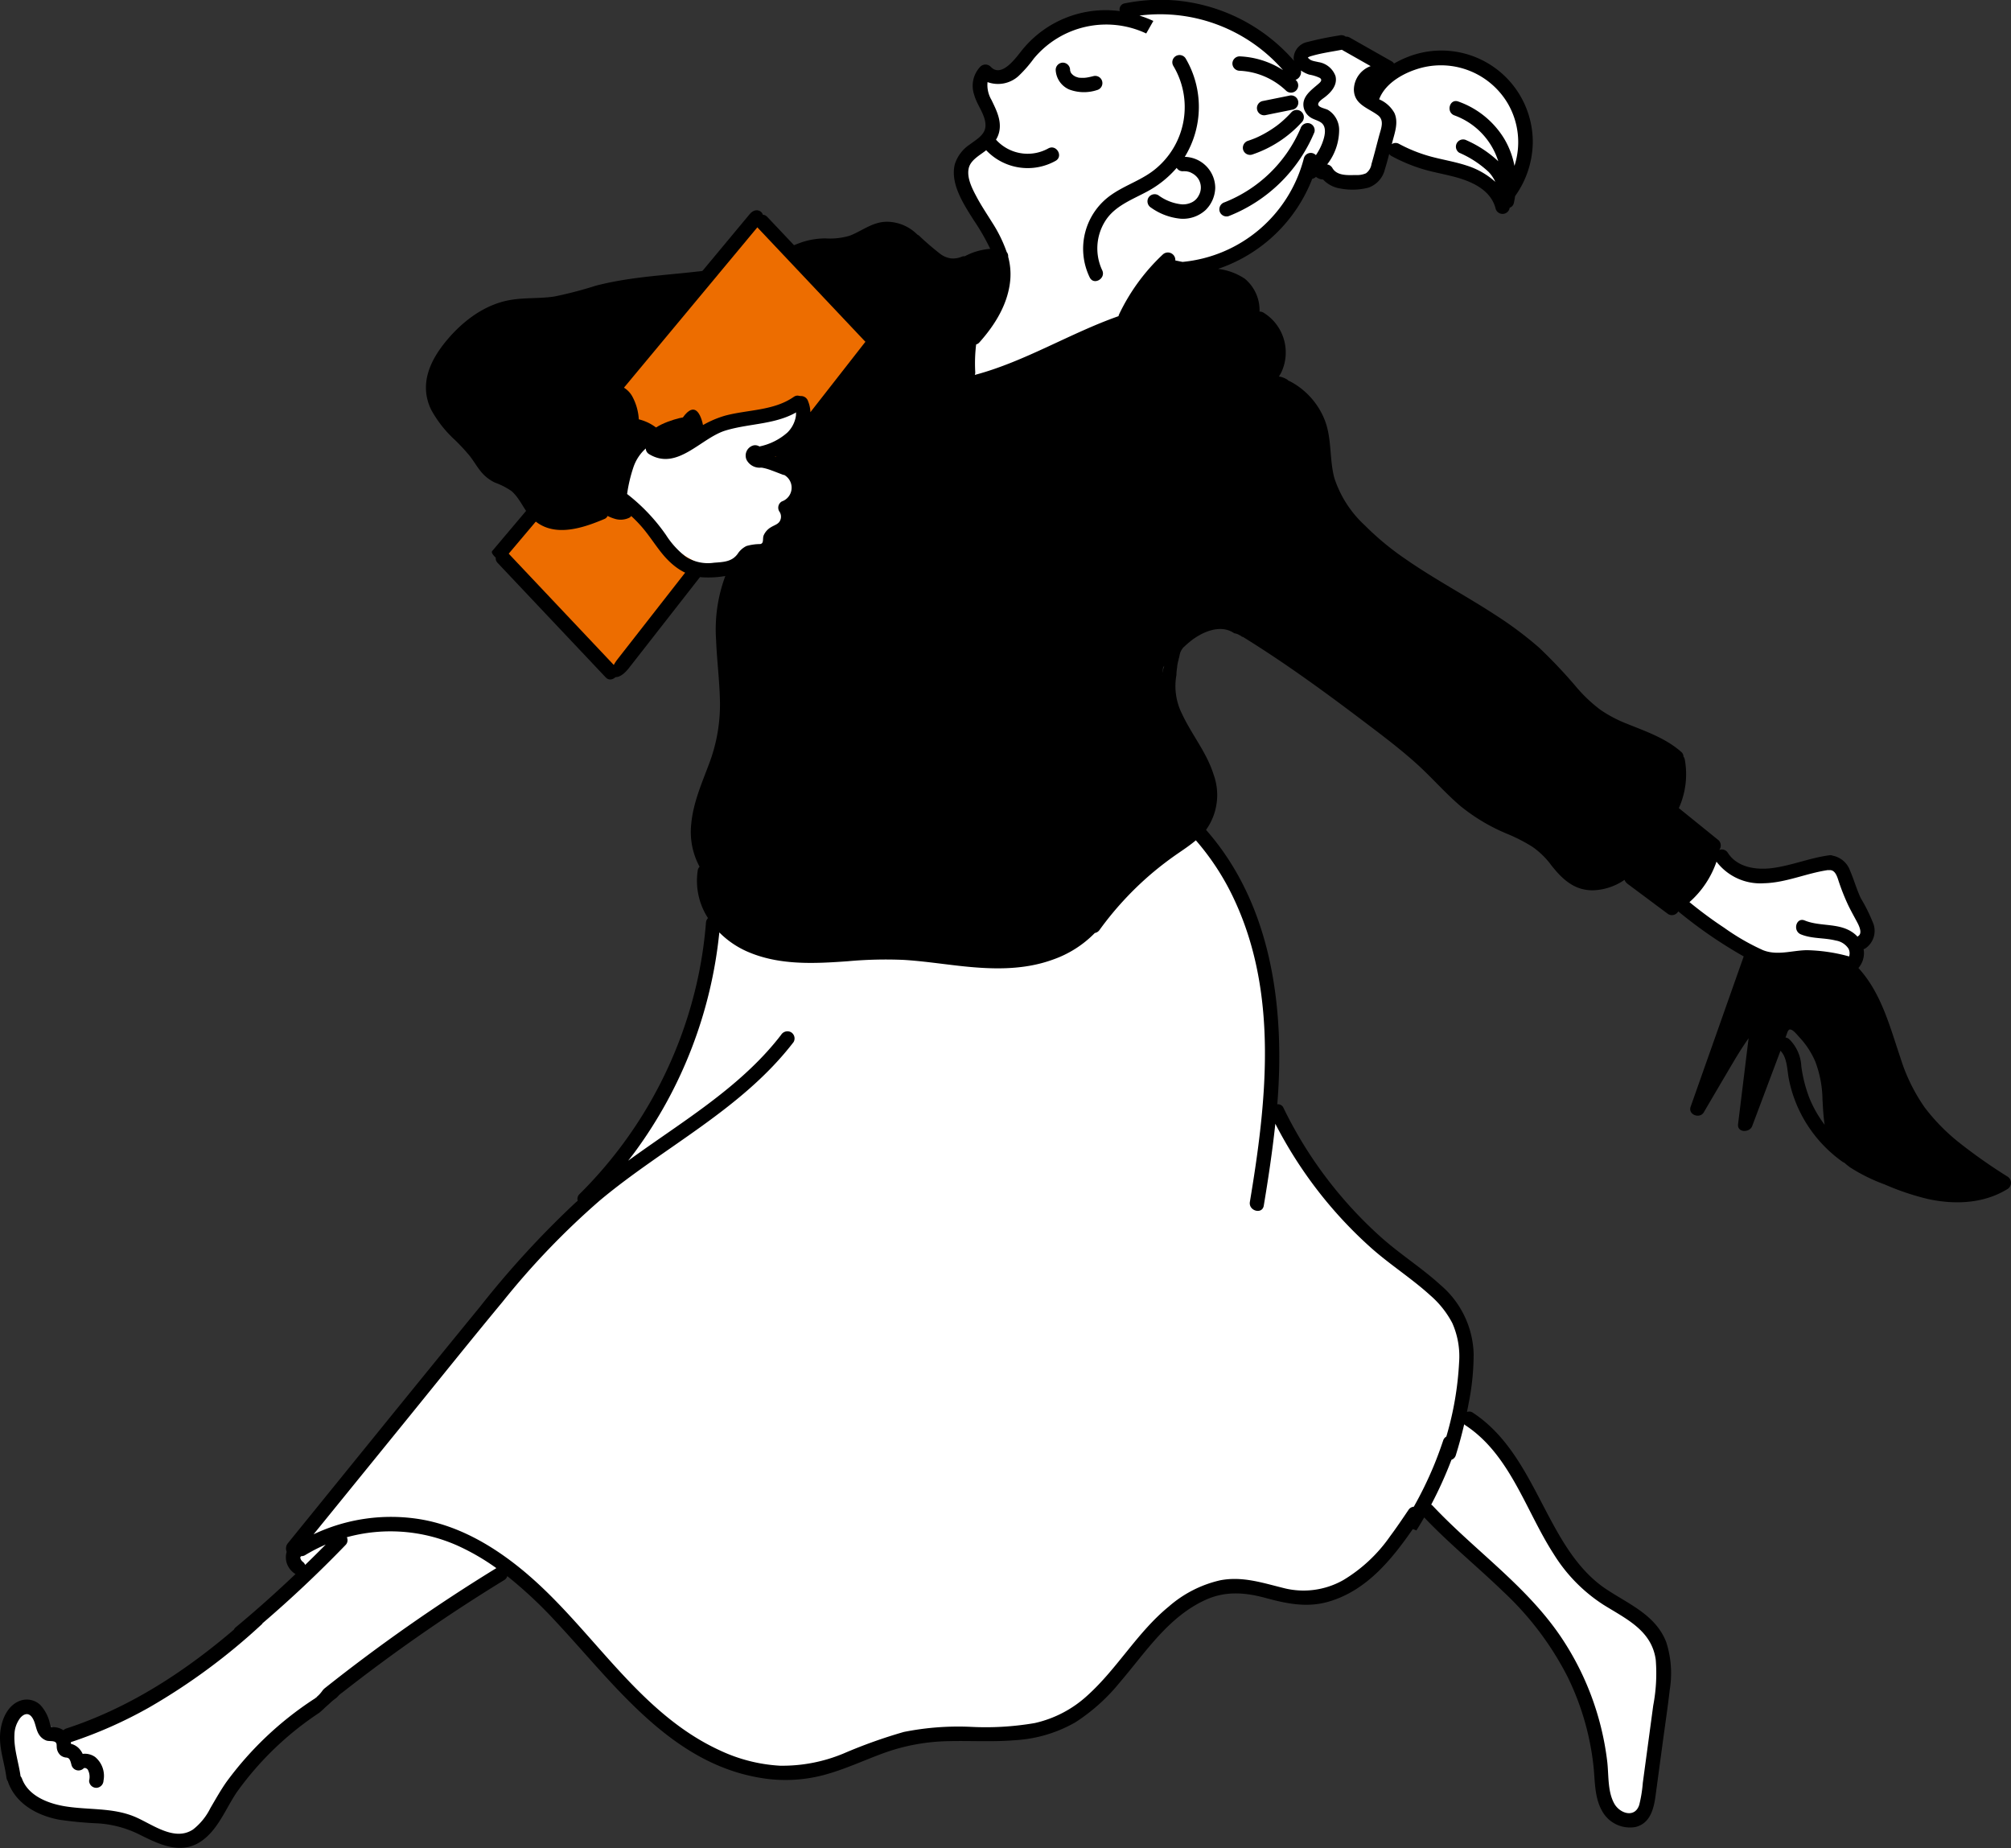 <svg xmlns="http://www.w3.org/2000/svg" width="321" height="294.935" viewBox="0 0 321 294.935">
  <rect x="0" y="0" width="321" height="294.935" fill="#333333" stroke="none"/>
  <g id="靴もち女性" transform="translate(-837 -106.872)">
    <g id="色">
      <path id="スカート" d="M950.915,255.033c23.815-.256,73.234-19.482,77.391-15.325,13.792,12.26,10.727,39.079,13.026,45.975,4.455,13.364,23.754,24.52,29.117,32.949,3.065,12.26-10.727,53.637-36.013,40.611-17.478,6.19-22.2,24.071-31.416,23.753-22.221-.766-31.161,6.17-40.611,6.9-19.923,1.532-40.206-34.137-52.871-37.546-1.223-.33-7.663-3.065-15.325-2.3-.479.048-7.281,7.556-8.042,7.551-.588-.005-2.379-4.007-1.787-4.8.128-.17,32.6-39.531,34.3-41.164C943.252,287.982,952.087,265.563,950.915,255.033Z" fill="#fff"/>
      <path id="パーカー" d="M1024.475,220.552c-6.292-8.988,3.946-17.292,11.493-13.026,17.624,9.961,36.687,29.342,38.313,29.883,13.792,4.6,12.26,13.027,22.221,9.2,13.026,12.26,20.689-3.831,7.662-9.2-1.158-3.286-.249-5.042.767-8.428-.81-2.123-6.13-3.832-16.092-10.728-9.961-12.26-33.714-23.753-38.312-30.65-3.065-11.493-3.831-19.156-10.5-19.915,1.858-3.112-.231-8.436-3.3-11.5-.767-3.065-3.065-6.13-13.742-6.412-6.181,9.477-13.843,11.776-31.4,17.944-.068-9.233,7.594-13.064,4.529-19.961-4.341,1.93-6.01,2.89-16.091-3.831-2.3-1.532-4.6,2.3-14.558,2.3-13.027,5.364-29.118,7.662-47.508,9.961-4.625.578-15.325,9.961-9.961,16.858,4.431,5.7,16.788,18.024,18.39,17.623,9.2-2.3,11.494-6.13,26.819,7.663,0,14.558,0,23.753-3.832,37.546-.8,2.9-3.065,23.754,14.559,22.987,16.859-.733,32.314,2.766,38.312.767,9.2-3.065,17.624-15.325,26.819-21.455C1030.134,237.468,1029.838,228.214,1024.475,220.552Z"/>
      <g id="PC">
        <path id="PC-2" data-name="PC" d="M916.434,195.266c5.86,6.256,13.295,12.9,19.156,19.156,18.39-22.987,40.753-51.706,40.744-52.683-.01-1.024-17.248-18.943-19.289-19.344C955.083,142.009,916.176,194.991,916.434,195.266Z" fill="#ed6d00"/>
        <path id="パス_2487" data-name="パス 2487" d="M699.23,366.483c3.66-5.125,4.14,7.149,3.076,7.285l-.222.025c-4.75.6-5.593-1.706-7.735-4.086C692.984,368.19,698.1,366.629,699.23,366.483Z" transform="translate(246.775 -192.989)"/>
      </g>
      <path id="パーカー右袖" d="M934.934,187.26c.789-.823,4.767-10.213,4.72-10.8-.029-.363-3.389-6.161-4.013-6.5-1.118-.612-15.776,11.952-15.376,13.817C922.564,194.5,934.412,187.8,934.934,187.26Z"/>
      <path id="靴" d="M1157.035,296.41c-.479.411-8.428,4.6-25.286-4.6-1.52-.829-2.079-6.847-2.359-8.555-2.238-13.666-6.576-14.251-6.836-13.666-1.224,2.753-3.627,7.313-4.851,10.066a19.467,19.467,0,0,1,.322-10.083l-5.536,4.856a29.635,29.635,0,0,1,4.52-14.7c1.327.8,13.6-1.428,15.507,1.432,9.2,13.793,3.831,16.857,17.467,30.016C1151.278,292.429,1158.6,295.068,1157.035,296.41Z"/>
      <g id="手">
        <path id="パス_2312" data-name="パス 2312" d="M1105.665,251.009c-.034.719,8.505,7.786,13.05,8.873,3.25.777,12.5-.057,13.757-.173-.106-1.537,6.94-1.611-3.021-15.4-.654-.9-10.728,5.363-19.157-.767C1110,243.908,1105.692,250.437,1105.665,251.009Z" fill="#fff"/>
        <path id="パス_2313" data-name="パス 2313" d="M937.122,187.6c.713-1.02,9.2,12.26,17.123,9.573,2.117-.717,9.7-5.741,9.682-13.14,0-1.228-4.194-3.679-5.35-4.1,4.6-3.065,6.417-5.407,5.753-7.958-14.181,1.828-22.61,10.257-24.909,4.893C938.711,177.328,933.466,192.836,937.122,187.6Z" fill="#fff"/>
      </g>
      <g id="足">
        <path id="右足" d="M1064.945,347.892c.289,1.747,11.634,8.286,20.829,22.078,6.9,7.663,3.832,24.52,10.728,27.585,6.13,0,5.364-26.819,5.364-29.117-15.325-10.728-16.455-15.133-19.35-20.257-1.517-2.686-10.007-14.872-11.3-14.991C1069.4,333.023,1064.733,346.613,1064.945,347.892Z" fill="#fff"/>
        <path id="左足" d="M848.238,383.763c-1.725.632-5.1-3.6-6.892-4.023-1.192-.282-6.135,4.789,1.528,15.516,9.961.767,25.1,6.052,26.052,4.6,13.027-19.923,29.884-28.351,48.274-42.91-8.429-6.9-20.047-7.366-23.754-6.13C891.148,351.58,871.225,375.334,848.238,383.763Z" fill="#fff"/>
      </g>
      <path id="顔面_髪" data-name="顔面＆髪" d="M993.825,119.407c-1.018,2.6,5.363,6.9-3.065,13.026-1.707,1.242,5.228,14.919,6.13,17.624,1.532,4.6-5.364,9.195-5.364,17.624.926.329,23.121-7.723,24.52-9.961,3.831-6.13,4.6-8.429,14.559-8.429,5.507,0,12.639-10.517,15.325-15.325,0,0,10.727,4.6,12.26-3.065,6.667.374,13.55,4.033,19.156,7.662,6.9-12.26-.767-26.052-16.858-21.454-3.745,1.069-7.6-3.065-11.493-3.065-4.6,0-4.451,4.492-6.13,3.065-15.325-13.027-26.053-7.663-26.819-7.663C1001.467,109.446,1000.721,119.407,993.825,119.407Z" fill="#fff"/>
    </g>
    <g id="線画">
      <path id="パス_2314" data-name="パス 2314" d="M1006.661,116.87a1.17,1.17,0,0,1,1.149,1.15c0,.033,0,.067,0,.1a2.621,2.621,0,0,1,.082.261c.014.027.028.054.044.081s.053.082.079.123c.065.071.127.143.2.209.031.029.063.056.095.084.091.056.178.119.272.171l.13.067c.084.029.168.06.255.083a1.274,1.274,0,0,0,.415.088l-.119-.017c.046,0,.093.009.14.012.062.005.125.008.188.01.141,0,.283,0,.424,0s.273-.022.409-.035l.183-.031c.3-.052.593-.121.886-.194a1.15,1.15,0,1,1,.611,2.217,6.682,6.682,0,0,1-4.449-.1,3.59,3.59,0,0,1-2.144-3.13A1.16,1.16,0,0,1,1006.661,116.87Z"/>
      <path id="パス_2315" data-name="パス 2315" d="M959.449,141.461l17.308,18.327c.926.981-.744,2.561-1.671,1.579l-17.308-18.328C956.852,142.059,958.522,140.479,959.449,141.461Z"/>
      <path id="パス_2316" data-name="パス 2316" d="M918.072,195.1l17.308,18.328c.925.98-.744,2.56-1.672,1.578L916.4,196.676C915.475,195.7,917.144,194.116,918.072,195.1Z"/>
      <path id="パス_2317" data-name="パス 2317" d="M933.965,168.332l22.715-27.3c1.215-1.46,2.963.015,1.746,1.477l-22.715,27.3C934.5,171.27,932.748,169.795,933.965,168.332Z"/>
      <path id="パス_2318" data-name="パス 2318" d="M915.551,194.833l6.5-7.7c.348-.412,2.073,1.09,1.725,1.5l-6.5,7.7C916.928,196.747,915.2,195.245,915.551,194.833Z"/>
      <path id="パス_2319" data-name="パス 2319" d="M961.182,180.6a1.478,1.478,0,0,0-1.01-.007l.723-.926a20.806,20.806,0,0,1-2.786.855,1.182,1.182,0,0,1-1.3-.528l-.155-.255a1.165,1.165,0,0,1,.413-1.572,1.142,1.142,0,0,1,1.092-.027,9.659,9.659,0,0,0,4.528-2.238,4.716,4.716,0,0,0,1.226-2.051c.034-.116.063-.234.088-.352,0-.018.028-.157.038-.207s.018-.223.02-.26c.005-.1.006-.2,0-.3s-.009-.2-.019-.3c-.007-.022-.039-.217-.04-.221a4.174,4.174,0,0,0-.225-.684,1.156,1.156,0,0,1,.8-1.414,1.18,1.18,0,0,1,1.414.8,4.848,4.848,0,0,1,.365,1.748l8.56-10.956c2.1-2.693,3.919-1.282,1.811,1.415l-14.31,18.317A3.369,3.369,0,0,0,961.182,180.6Z"/>
      <path id="パス_2320" data-name="パス 2320" d="M935.579,212.074l11.059-14.155a7.083,7.083,0,0,0,.852.326c.388.114.787.189,1.18.286a2.022,2.022,0,0,0,.364.056l-11.643,14.9C935.287,216.183,933.472,214.772,935.579,212.074Z"/>
      <path id="パス_2321" data-name="パス 2321" d="M1032.479,139.154a21.983,21.983,0,0,0,12.118-11.8,1.187,1.187,0,0,1,1.414-.8,1.156,1.156,0,0,1,.8,1.413,24.531,24.531,0,0,1-13.724,13.41,1.158,1.158,0,0,1-1.414-.8A1.176,1.176,0,0,1,1032.479,139.154Z"/>
      <path id="パス_2322" data-name="パス 2322" d="M1036.222,129.341c.351-.118.7-.245,1.041-.383l.1-.039c.065-.029.131-.057.2-.087.169-.075.336-.153.5-.234a17.609,17.609,0,0,0,1.928-1.1q.438-.287.859-.6c.21-.156.446-.347.729-.59a17.7,17.7,0,0,0,1.584-1.551,1.149,1.149,0,0,1,1.625,1.625,18.723,18.723,0,0,1-7.95,5.17,1.158,1.158,0,0,1-1.414-.8A1.175,1.175,0,0,1,1036.222,129.341Z"/>
      <path id="パス_2323" data-name="パス 2323" d="M1038.479,123.012l4.306-.871a1.149,1.149,0,1,1,.611,2.216l-4.306.871a1.149,1.149,0,1,1-.611-2.216Z"/>
      <path id="パス_2324" data-name="パス 2324" d="M837.03,383.476c.177-2.081,1.15-4.539,3.334-5.223a3.131,3.131,0,0,1,3.1.755,6.475,6.475,0,0,1,1.512,2.974,1.4,1.4,0,0,0,.189.468c.113.112.309.058.482.072a2.931,2.931,0,0,1,1.483.491,1.162,1.162,0,0,1,.471-.286c10.009-3.27,18.789-8.991,26.73-15.765a1.106,1.106,0,0,1,.306-.389c3.278-2.719,6.45-5.56,9.539-8.49a.761.761,0,0,1-.081-.039,3.26,3.26,0,0,1-1.363-1.841,3.171,3.171,0,0,1,.026-1.677,1.337,1.337,0,0,1,.16-1.321c10.235-12.6,20.431-25.226,30.709-37.788a149.373,149.373,0,0,1,15.188-16.563c.133-.119.27-.233.4-.351a1.034,1.034,0,0,1,.3-1.067,69.024,69.024,0,0,0,18.447-32.583,67.051,67.051,0,0,0,1.725-10.722,1.143,1.143,0,0,1,.327-.732,10.943,10.943,0,0,1-1.642-7.593.993.993,0,0,1,.3-.6,11.691,11.691,0,0,1-1.33-6.882c.311-3.323,1.643-6.349,2.8-9.441a26.562,26.562,0,0,0,1.778-10.067c-.059-3.291-.491-6.56-.618-9.847a24.379,24.379,0,0,1,1.475-10.168,15.889,15.889,0,0,1-3.673.205c-2.855-.224-4.988-1.941-6.691-4.13-1.035-1.329-1.943-2.751-3.058-4.017-.5-.572-1.04-1.114-1.6-1.634a.839.839,0,0,1-.359.3,3.186,3.186,0,0,1-2.14.182,7.026,7.026,0,0,1-1.276-.494.879.879,0,0,1-.448.462c-3.712,1.579-8.591,3.192-11.8-.295-1.164-1.262-1.78-3.02-3.092-4.14a11.238,11.238,0,0,0-2.621-1.34,6.523,6.523,0,0,1-2.339-1.871c-.618-.776-1.109-1.643-1.724-2.42a31.358,31.358,0,0,0-2.341-2.522,18.629,18.629,0,0,1-3.8-4.839c-1.987-4.14-.1-8.025,2.661-11.258,2.544-2.983,5.937-5.512,9.866-6.222,2.362-.427,4.774-.215,7.14-.573a63.172,63.172,0,0,0,6.574-1.713c5.969-1.569,12.192-1.7,18.286-2.52-.27.388-.5.8-.742,1.213s-.467.829-.68,1.252c-3.934.448-7.907.707-11.79,1.34a49.005,49.005,0,0,0-5.8,1.306,38.081,38.081,0,0,1-6.063,1.452c-2.151.26-4.354.081-6.487.494a13.127,13.127,0,0,0-4.977,2.165,19.825,19.825,0,0,0-3.9,3.665,10.607,10.607,0,0,0-2.649,5.056c-.551,4.02,3.468,6.8,5.793,9.444,1.357,1.542,2.211,3.65,4.134,4.566a14.579,14.579,0,0,1,2.647,1.346,8.389,8.389,0,0,1,1.83,2.033c1.13,1.655,1.96,3.345,4.1,3.787a10.019,10.019,0,0,0,5.759-1.028l-.734-.344a1.183,1.183,0,0,1-1.384.173c-.691-.455-.744-1.262-.847-2.018a12.672,12.672,0,0,1-.123-2.227,13.233,13.233,0,0,1,.9-4.355c1.075-2.712,3.075-5.433,6-6.263a1.055,1.055,0,0,1,.818.079,1.383,1.383,0,0,1,.447.11,5.374,5.374,0,0,0-.736-2.045c-.626-.957-1.762-.644-2.759-.707a15.068,15.068,0,0,1-7.29-2.412c-1.233-.807-.082-2.8,1.161-1.985a12.874,12.874,0,0,0,3.635,1.667,17.3,17.3,0,0,0,4.074.46,3.781,3.781,0,0,1,3.288,2.028,8.681,8.681,0,0,1,1,3.583,7.486,7.486,0,0,1,3.8,2.269,1.176,1.176,0,0,1,0,1.626c-.015.014-.034.025-.051.038,1.663.328,3.4-.886,4.7-1.823a16.2,16.2,0,0,1,5.336-2.7c3.641-.973,7.739-.763,10.942-2.991,1.217-.846,2.368,1.145,1.16,1.985-3.57,2.483-8.04,2.159-12.047,3.382-3.947,1.2-7.693,6.48-12.177,3.778a1.055,1.055,0,0,1-.545-.917,7.039,7.039,0,0,0-1.985,3.022,23.749,23.749,0,0,0-1,4.246,29.667,29.667,0,0,1,6.2,6.531,13.739,13.739,0,0,0,3.2,3.507,6.6,6.6,0,0,0,4.462.932c1.5-.116,2.85-.132,3.783-1.415a3.5,3.5,0,0,1,1.4-1.25,7.908,7.908,0,0,1,2.19-.313c.651-.1.346-.832.562-1.385a2.794,2.794,0,0,1,1.218-1.333c.458-.285,1.057-.436,1.35-.923a1.439,1.439,0,0,0-.084-1.587,1.154,1.154,0,0,1,.413-1.573,2.329,2.329,0,0,0,.442-4.194c-.013-.008-.023-.019-.035-.027a.9.9,0,0,1-.257-.053c-.622-.238-1.242-.482-1.867-.711a9.078,9.078,0,0,0-1-.311c-.077-.018-.154-.034-.231-.049-.047-.009-.093-.017-.14-.024l.118.015a1.721,1.721,0,0,0-.494-.036,2.339,2.339,0,0,1-2.16-1.25,1.677,1.677,0,0,1,1.082-2.3,1.173,1.173,0,0,1,1.414.8,1.263,1.263,0,0,1,.011.475,6.949,6.949,0,0,1,.965.141,22.136,22.136,0,0,1,2.911,1.032,1.484,1.484,0,0,1,.265.138,1.1,1.1,0,0,1,.576.174,4.652,4.652,0,0,1,.434,7.647,3.761,3.761,0,0,1-.106,2.251,4.5,4.5,0,0,1-2.338,2.287c-.571.34-.307.846-.494,1.435a2.3,2.3,0,0,1-1.143,1.305,3.91,3.91,0,0,1-1.651.368c-.8.037-1.1.057-1.587.729a4.7,4.7,0,0,1-1.541,1.388,1.169,1.169,0,0,1,.068,1.131c-2.586,5.7-1.135,12.242-.868,18.237a28.391,28.391,0,0,1-.933,9.4c-.92,3.092-2.406,5.994-3.2,9.128-.734,2.91-.84,6.433,1.146,8.9a1.268,1.268,0,0,1-.66,1.991c-.377,4.22,2.857,7.937,6.5,9.632,4.573,2.129,9.853,1.812,14.746,1.463a78.819,78.819,0,0,1,8.086-.323c2.712.086,5.407.433,8.1.762,4.771.584,9.7,1.186,14.425-.017,4.054-1.032,8.161-3.359,9.845-7.387a1.192,1.192,0,0,1,1.376-.808,51.966,51.966,0,0,1,4.187-4.34c1.326-1.217,2.718-2.361,4.157-3.442,1.415-1.062,2.955-1.973,4.316-3.1,6.745-5.61-1.059-13.056-3.213-18.861a10.772,10.772,0,0,1-.207-7.34,15.982,15.982,0,0,1-3.065,2.3c-1.3.716-2.457-1.268-1.161-1.985,3.142-1.737,5.139-4.9,8.118-6.875,2.683-1.776,6.337-2.309,8.964-.224a1.042,1.042,0,0,1,.795.149c5.688,3.506,11.14,7.343,16.48,11.356,5.143,3.866,10.316,7.677,14.849,12.265a34.908,34.908,0,0,0,6.726,5.805c2.336,1.387,4.952,2.21,7.311,3.553a13.687,13.687,0,0,1,3.165,2.408c.888.934,1.594,2.021,2.462,2.972,1.974,2.163,4.779,2.234,7.225.753,2.7-1.637,4.672-4.632,6.332-7.249,1.812-2.856,3.37-6.2,2.668-9.66a1.353,1.353,0,0,1-.025-.246c-2.159-1.883-4.934-2.778-7.545-3.838a22.22,22.22,0,0,1-7.34-4.568c-2.144-2.071-3.929-4.476-6.037-6.582a46.244,46.244,0,0,0-6.538-5.337c-4.687-3.222-9.73-5.876-14.478-9-4.694-3.089-9.544-6.794-12.426-11.725a14.423,14.423,0,0,1-1.772-4.63c-.334-1.8-.343-3.637-.594-5.449a9.885,9.885,0,0,0-5.206-7.618,1.166,1.166,0,0,1-.286-.214,1.1,1.1,0,0,1-.217-.1c-.057-.034-.118-.061-.178-.09a2.591,2.591,0,0,0-.337-.1,2.683,2.683,0,0,0-.507,0,.884.884,0,0,1-.276-.012.856.856,0,0,1-.427-.137,1.17,1.17,0,0,1-.239-.2,8.053,8.053,0,0,1-1.887,1,7.745,7.745,0,0,1-5.672-.276,17.916,17.916,0,0,0-6.231-1.783,18.5,18.5,0,0,0-6.535,1.157c-4.345,1.489-8.219,4.017-12.43,5.813a25.335,25.335,0,0,1-8.833,2.239,11.853,11.853,0,0,1-.493,5.735c-1.207,3.554-4.521,7.926-2.415,11.75.714,1.3-1.271,2.458-1.985,1.16-2.067-3.753-.3-7.776,1.294-11.327a13.236,13.236,0,0,0,1.486-5.781,9.009,9.009,0,0,0-.2-1.627,13.293,13.293,0,0,1-3.182-.756,1.179,1.179,0,0,1-.341.044l-3.511-.075a1.134,1.134,0,0,1-.992-.569c-.669-1.492-1.347-3.054-1.951-4.655a40.577,40.577,0,0,0-7.65,12.41c-.528,1.365-2.751.772-2.216-.611a43.513,43.513,0,0,1,9.018-14.262c-1.492-4.833-1.94-9.893.893-14.442a1.076,1.076,0,0,1,.816-.529,10.091,10.091,0,0,1,1.719-3.214,5.762,5.762,0,0,1-1.865-.776,16.9,16.9,0,0,1-1.961-1.57l-1.326-1.163a1.5,1.5,0,0,1-.675-.509,4.6,4.6,0,0,0-4.2-1.662c-1.867.284-3.348,1.735-5.146,2.26-2,.583-4.1.1-6.109.569a12.529,12.529,0,0,0-1.811.593l-.241-.21a16.572,16.572,0,0,0-1.627-1.5c.687-.3,1.379-.583,2.09-.822a12.179,12.179,0,0,1,3.66-.572,10.969,10.969,0,0,0,3.886-.438c2.115-.831,3.793-2.336,6.2-2.212a6.931,6.931,0,0,1,4.571,2.041,1.316,1.316,0,0,1,.3.193,42.588,42.588,0,0,0,3.324,2.861,3.685,3.685,0,0,0,1.709.74,3.575,3.575,0,0,0,1.795-.28.841.841,0,0,1,.434-.05,10.186,10.186,0,0,1,4.075-1.185,35.371,35.371,0,0,0-2.618-4.551c-1.575-2.492-3.811-5.837-3.039-8.944a5.918,5.918,0,0,1,2.421-3.183c.936-.714,2.313-1.456,2.457-2.751.2-1.784-1.354-3.48-1.783-5.158a4.419,4.419,0,0,1,.987-4.5,1.165,1.165,0,0,1,1.625,0c1.765,1.922,4.113-1.507,5.056-2.668a17.138,17.138,0,0,1,15.57-6.189.985.985,0,0,1,.8-1.239,28.315,28.315,0,0,1,27.018,9.18,2.14,2.14,0,0,1-.065-.39,2.74,2.74,0,0,1,2.258-2.635,51.807,51.807,0,0,1,5.125-1.047,1.131,1.131,0,0,1,.933.206,1.116,1.116,0,0,1,.65.151l6.713,3.806a1.018,1.018,0,0,1,.343.335,16.253,16.253,0,0,1,2.174-1.046,14.593,14.593,0,0,1,19.975,13.693,15.061,15.061,0,0,1-2.819,8.509c-.055.363-.115.727-.2,1.086a.992.992,0,0,1-.665.764,1.152,1.152,0,0,1-2.241.182c-.754-3.088-3.954-4.433-6.742-5.15-1.638-.421-3.307-.715-4.927-1.2a26.862,26.862,0,0,1-4.917-2.054,1.111,1.111,0,0,1-.406-.361c-.216.837-.44,1.673-.7,2.493a4.069,4.069,0,0,1-2.649,2.9,10.233,10.233,0,0,1-4.42.132,4.709,4.709,0,0,1-2.783-1.44,1.828,1.828,0,0,1-1.134-.428l-.028.027a1.147,1.147,0,0,1-.571.288,24.527,24.527,0,0,1-15.037,14.376,9.789,9.789,0,0,1,4.28,1.578,6.533,6.533,0,0,1,2.345,5.247,1.078,1.078,0,0,1,.65.173,7.462,7.462,0,0,1,2.838,9.489,6.283,6.283,0,0,1-.4.689c.05.008.1.014.149.023a3.553,3.553,0,0,1,1.123.435,1.161,1.161,0,0,1,.251.21,1.279,1.279,0,0,1,.251.1,11.954,11.954,0,0,1,5.491,6.052c1.228,3,.761,6.295,1.587,9.381a17.74,17.74,0,0,0,4.841,7.534,44.733,44.733,0,0,0,6.478,5.372c4.71,3.274,9.8,5.947,14.594,9.087a58.882,58.882,0,0,1,6.76,5.07,80.982,80.982,0,0,1,6.135,6.508,23.422,23.422,0,0,0,3.664,3.423,20.807,20.807,0,0,0,4.292,2.251c3.018,1.224,6.109,2.27,8.595,4.457a.991.991,0,0,1,.369.76,1.1,1.1,0,0,1,.212.471,13.147,13.147,0,0,1-.952,7.748l6.359,5.144a1.17,1.17,0,0,1,.084,1.544,1.116,1.116,0,0,1,1.382.453c1.5,2.341,4.521,2.761,7.068,2.434,3.127-.4,6.072-1.655,9.208-2.054a.82.82,0,0,1,.442.068,3.692,3.692,0,0,1,2.784,2.381c.625,1.452,1.042,2.975,1.718,4.411a26.572,26.572,0,0,1,2.049,4.186,3.4,3.4,0,0,1-1.265,3.79,1.153,1.153,0,0,1-.338.158,3.817,3.817,0,0,1,.056.793,3.64,3.64,0,0,1-.882,2.212c3.662,3.986,5.022,9.367,6.725,14.39a28.556,28.556,0,0,0,3.874,7.893,31.5,31.5,0,0,0,5.576,5.658,85.677,85.677,0,0,0,7.624,5.348,1.164,1.164,0,0,1,0,1.985c-3.794,2.345-8.405,2.526-12.668,1.6a40.705,40.705,0,0,1-6.926-2.325,27.774,27.774,0,0,1-5.533-2.731,10.757,10.757,0,0,1-.917-.741,1.188,1.188,0,0,1-.289-.149,21.34,21.34,0,0,1-6.934-8.256,20.819,20.819,0,0,1-1.663-5.106c-.264-1.448-.239-3.246-1.307-4.361l-1.421,3.782-3.093,8.234c-.416,1.108-2.427,1.081-2.257-.306l1.679-13.694c-.917,1.283-1.747,2.63-2.554,3.992-1.541,2.6-3.068,5.214-4.6,7.822-.641,1.089-2.546.375-2.1-.886l8.475-24c-.507-.284-1.008-.577-1.5-.871a72.3,72.3,0,0,1-8.95-6.317c-.007.012-.01.025-.018.037a1.162,1.162,0,0,1-1.573.412l-6.494-4.84a1.484,1.484,0,0,1-.493-.641,9.331,9.331,0,0,1-4.893,1.665c-3.068.1-5.038-1.759-6.81-4.014a12.825,12.825,0,0,0-3.012-2.933,26.8,26.8,0,0,0-3.849-1.99,29.978,29.978,0,0,1-7.619-4.5c-2.458-2.1-4.58-4.564-6.979-6.732-2.562-2.314-5.318-4.4-8.067-6.481-6.4-4.851-12.865-9.579-19.7-13.8a.6.6,0,0,1-.1.009,2.053,2.053,0,0,0-.2-.153c-.079-.056-.125-.089-.054-.029l-.04-.023c-.046-.026-.059-.03-.056-.025a2.223,2.223,0,0,0-.918-.345c-2.232-1.564-5.283-.152-7.146,1.4-.381.318-.748.654-1.11.994.012.007.022.017.034.024a1.89,1.89,0,0,0-.411.733c-.066.226-.11.463-.155.7-.013.036-.03.069-.041.107-.03.111-.049.225-.073.337a5.689,5.689,0,0,0-.212,1.122,9.669,9.669,0,0,0-.109,1.031c-.005.063,0,.126,0,.189a9.871,9.871,0,0,0,.9,6.247c1.534,3.3,3.93,6.141,5.024,9.647a9.567,9.567,0,0,1-1.2,8.844c10.505,11.927,12.61,28.466,11.374,43.8a.945.945,0,0,1,.988.577,66.924,66.924,0,0,0,15.578,20.643c3.041,2.716,6.512,4.9,9.52,7.647a14.965,14.965,0,0,1,5.256,10.984,40.163,40.163,0,0,1-.815,7.964c-.078.433-.167.863-.254,1.294a.986.986,0,0,1,.952.116c6.825,4.494,9.67,12.41,13.583,19.2,1.977,3.431,4.332,6.715,7.669,8.941,3.617,2.414,7.962,4.14,9.621,8.512a16.331,16.331,0,0,1,.538,7.61c-.312,2.766-.73,5.522-1.1,8.28q-.581,4.3-1.16,8.609c-.281,2.065-.853,4.381-3.177,4.959a5.069,5.069,0,0,1-5.39-2.616c-1.183-2.136-1.086-4.65-1.329-7.006a42.765,42.765,0,0,0-4.143-14.342,48.99,48.99,0,0,0-10.258-13.586c-4.152-4.013-8.645-7.664-12.629-11.851-.4.7-.823,1.395-1.251,2.082a2.662,2.662,0,0,0-.576-.215c-3.451,4.972-7.46,9.869-13.5,11.592-3.433.98-6.64.3-10-.61-3.317-.9-6.431-1.135-9.631.332-5.93,2.72-9.554,8.4-13.66,13.18a30.086,30.086,0,0,1-7.084,6.349,21.875,21.875,0,0,1-9.552,2.837c-3.506.3-7.027.079-10.54.154a31.942,31.942,0,0,0-10.428,1.888c-3.265,1.185-6.422,2.693-9.795,3.567a23.884,23.884,0,0,1-9.981.4c-14.394-2.4-23.329-15.013-32.625-24.946a69.713,69.713,0,0,0-7.738-7.244,1.081,1.081,0,0,1-.5.636,272,272,0,0,0-25.907,18,1.393,1.393,0,0,0-.277.208,2.236,2.236,0,0,0-.331.322,2.378,2.378,0,0,1-.278.272c-.239.176-.48.352-.7.549s-.462.428-.7.635c-.409.353-.784.743-1.206,1.094-.063.042-.116.089-.172.134a50.047,50.047,0,0,0-13.131,12.674c-1.784,2.65-3.013,6.066-5.789,7.877-3.277,2.136-6.789.293-9.864-1.228a17.288,17.288,0,0,0-6.433-1.711,60.1,60.1,0,0,1-6.214-.582c-3.475-.652-6.894-2.492-8.167-5.963a1.369,1.369,0,0,1-.039-.152,1.527,1.527,0,0,1-.252-.682C837.715,388.167,836.826,385.878,837.03,383.476Zm102.1-207.205c-.092-.035-.183-.071-.275-.1a19,19,0,0,0-3.223-.735.742.742,0,0,1-.1-.034,7.963,7.963,0,0,0-3.987,4.5,11,11,0,0,0-.789,3.237,11.633,11.633,0,0,0,.01,2.3,1.316,1.316,0,0,1,.785.112l2.811,1.318.277.129a27.045,27.045,0,0,1,1.38-6.481A9.378,9.378,0,0,1,939.128,176.271Zm120.422-51.419c.683,1.427.153,2.992-.232,4.419-.054.2-.106.406-.159.609a1.087,1.087,0,0,1,1.159-.045,24,24,0,0,0,5.251,2.071c1.833.483,3.712.789,5.516,1.38a12.448,12.448,0,0,1,4.6,2.609,5.853,5.853,0,0,0-1.062-1.575,16.3,16.3,0,0,0-4.688-3.068,1.15,1.15,0,0,1,1.16-1.985,18.179,18.179,0,0,1,5.058,3.337,11.43,11.43,0,0,0-6.992-7.314c-1.383-.5-.786-2.717.611-2.216a14.033,14.033,0,0,1,7.355,5.976,13.348,13.348,0,0,1,1.612,4.289,12.26,12.26,0,0,0-1.089-9.993,12.4,12.4,0,0,0-13.665-5.678c-2.639.668-5.828,2.342-6.842,5.05l.08.042A5.036,5.036,0,0,1,1059.55,124.852Zm-9.891,8.8c.7,1.293,2.433,1.181,3.706,1.155a3.664,3.664,0,0,0,1.666-.273,2.219,2.219,0,0,0,.887-1.487c.445-1.511.822-3.045,1.232-4.566.3-1.107.871-2.413-.22-3.226-1.576-1.174-3.791-1.7-3.823-4.09a4.059,4.059,0,0,1,2.677-3.74l-4.483-2.542a.975.975,0,0,1-.1-.072c-1.566.3-3.189.521-4.717.958-.119.034-.725.178-.729.354,0-.075.284.226.181.111.331.371,1.036.424,1.485.545a3.436,3.436,0,0,1,2.75,2.231c.349,1.415-.665,2.567-1.7,3.368-.354.274-1.321.874-1,1.337.259.37,1.175.5,1.554.731a3.74,3.74,0,0,1,1.73,3.144,8.987,8.987,0,0,1-1.914,5.523A1.162,1.162,0,0,1,1049.659,133.653Zm-4.527-1.545a1.132,1.132,0,0,1,1.913-.475,9.069,9.069,0,0,0,.992-1.861c.375-.971.862-2.61-.172-3.34-.529-.374-1.209-.48-1.742-.863a2.5,2.5,0,0,1-1.019-1.492c-.367-1.685,1.074-2.729,2.18-3.678.375-.321.924-.722.384-1.092a6.289,6.289,0,0,0-1.675-.522,4.919,4.919,0,0,1-1.345-.665,1.323,1.323,0,0,1-.853,1.5c.034.032.072.06.106.092a1.15,1.15,0,0,1-1.626,1.626,11.5,11.5,0,0,0-7.409-3.172,1.173,1.173,0,0,1-1.149-1.15,1.161,1.161,0,0,1,1.149-1.149,13.912,13.912,0,0,1,6.927,2.192,26.043,26.043,0,0,0-22.913-8.7,18.138,18.138,0,0,1,2.217.857l-1.137,2a15.009,15.009,0,0,0-17.964,4.03,20.072,20.072,0,0,1-2.441,2.781,4.879,4.879,0,0,1-4.923.95,4.628,4.628,0,0,0,.618,2.824c.752,1.562,1.607,3.2,1.268,4.992a4.045,4.045,0,0,1-.538,1.369,6.8,6.8,0,0,0,8.347,1.4c1.294-.72,2.455,1.265,1.16,1.985a9.127,9.127,0,0,1-11.076-1.7c-.048.039-.094.078-.142.115-.962.745-2.353,1.48-2.641,2.766-.345,1.544.584,3.307,1.292,4.628.746,1.394,1.633,2.707,2.467,4.05a22.107,22.107,0,0,1,2.3,4.685,1.06,1.06,0,0,1,.242.687c0,.022-.006.046-.007.069a10.619,10.619,0,0,1,.351,3.533c-.292,3.878-2.4,7.295-4.937,10.132a1.063,1.063,0,0,1-.523.332,24.651,24.651,0,0,0-.145,4.39,1.141,1.141,0,0,1-.069.475c7.955-2.11,15.2-6.658,22.938-9.376a1.519,1.519,0,0,1,.1-.307,31.844,31.844,0,0,1,6.993-9.559,1.188,1.188,0,0,1,1.972.971l1.148.235A22.157,22.157,0,0,0,1045.132,132.108Zm-7.344,26.859a9.7,9.7,0,0,1-.412,1.331,1.185,1.185,0,0,1-1.414.8,1.157,1.157,0,0,1-.8-1.414c.861-2.176,1.072-5.479-1.315-6.787a8.4,8.4,0,0,0-2.357-.714q-1.517-.312-3.035-.619l-2.8-.572c-.65.052-1.306.08-1.967.079a1.043,1.043,0,0,1-.91-.473,30.034,30.034,0,0,0-4.21,5.781,31.833,31.833,0,0,1,8.564-1.227,1.15,1.15,0,0,1,0,2.3c-12.731-.021-23.152,9.048-35.229,11.8a1.17,1.17,0,0,1-.956-2.074,1.11,1.11,0,0,1-.575-.943,26.467,26.467,0,0,1,2.567-12.855,1.159,1.159,0,0,1,1.572-.413,1.175,1.175,0,0,1,.413,1.573,23.1,23.1,0,0,0-.982,2.43A12.022,12.022,0,0,0,996,150.763a8.647,8.647,0,0,0-.186-1.879,7.73,7.73,0,0,0-5.187,1.941,7.836,7.836,0,0,0-2.547,5.753,1.158,1.158,0,0,1-1.758.96,15.509,15.509,0,0,0,.066,9.135c.161-.15.312-.308.475-.456,1.1-.989,2.726.631,1.626,1.626-.458.413-.9.845-1.337,1.279.582,1.646,1.269,3.25,1.945,4.768l2.606.056a.935.935,0,0,1,.874-.043,12.5,12.5,0,0,0,1.9.584,9.009,9.009,0,0,0-.909-1.377c-.922-1.14.694-2.777,1.625-1.625A12.051,12.051,0,0,1,997.1,174.8c6.34.091,12.488-4.293,18.092-6.762,3.624-1.6,7.594-2.882,11.6-2.394a21.61,21.61,0,0,1,5.545,1.765,5.6,5.6,0,0,0,4.915.057A4.986,4.986,0,0,0,1037.788,158.967Zm84.8,113.748a6.468,6.468,0,0,1,1.938,4.318,22.054,22.054,0,0,0,1.309,5.126,18.85,18.85,0,0,0,2.422,4.228c-.213-1.338-.271-2.71-.349-4.052a17.851,17.851,0,0,0-1.133-6,13.6,13.6,0,0,0-1.518-2.674,11.952,11.952,0,0,0-.99-1.189c-.279-.3-.995-1.217-1.4-1.269-.245-.031-.08-.117-.314.038-.21.138-.328.633-.415.859-.046.118-.088.236-.133.354A1.186,1.186,0,0,1,1122.591,272.715Zm-2.5-1.645a3.4,3.4,0,0,1,1.776-2.092,2.884,2.884,0,0,1,2.924.812,14.832,14.832,0,0,1,3.848,5.1,17.9,17.9,0,0,1,1.495,6.212,31.475,31.475,0,0,0,.708,6.332,7.646,7.646,0,0,0,4.034,4.64,46.851,46.851,0,0,0,6.351,2.727c4.25,1.545,9.095,2.484,13.348.745-4.02-2.639-8-5.469-11.1-9.167a26.954,26.954,0,0,1-4.306-7.239c-1.139-2.8-1.914-5.727-2.94-8.568a21.177,21.177,0,0,0-4.887-8.262,1.06,1.06,0,0,1-.339-.68c-.2-.061-.4-.119-.581-.161-.843-.191-1.692-.369-2.549-.49a18.618,18.618,0,0,0-5.17.1,12.88,12.88,0,0,1-2.888.117l-1.9,15.484C1118.616,274.8,1119.329,272.925,1120.086,271.07Zm-7.155,2.151a33.027,33.027,0,0,1,3.706-4.88l.945-7.7c-.061-.024-.119-.054-.179-.079Zm-.786-18.33a36.339,36.339,0,0,0,6.25,3.618c2.31.926,4.65.037,7.028.01a27.361,27.361,0,0,1,6.737,1,1.666,1.666,0,0,0-.1-1.237,2.954,2.954,0,0,0-2.024-1.3c-1.845-.475-3.785-.254-5.578-.987-1.351-.552-.76-2.777.611-2.216,2.633,1.076,5.769.247,8.072,2.234a3.96,3.96,0,0,1,.356.354,1.123,1.123,0,0,1,.152-.128c.636-.437.112-1.563-.142-2.051-.558-1.072-1.166-2.107-1.665-3.211a35.191,35.191,0,0,1-1.315-3.347c-.247-.741-.549-1.973-1.538-1.885a.853.853,0,0,1-.215-.009c-3.443.5-6.677,2.012-10.2,2.1a8.778,8.778,0,0,1-7.587-3.445,15.184,15.184,0,0,1-4.317,6.459C1108.433,252.286,1110.253,253.639,1112.145,254.891Zm-8.433-4.631a12.823,12.823,0,0,0,5.475-7.9.839.839,0,0,1,.04-.113l-5.264-4.259a36.831,36.831,0,0,1-4.891,6.9c-.344.385-.713.749-1.092,1.1ZM885.089,355.226l-.152.157c0,.039,0,.078,0,.118.015.066.033.132.054.2a1.16,1.16,0,0,0,.36.446l-.046-.036a1.245,1.245,0,0,1,.41.513q1.657-1.608,3.282-3.25a27.56,27.56,0,0,0-3.287,1.69A1.092,1.092,0,0,1,885.089,355.226ZM1065.7,347.2c6.668,7.082,14.862,12.687,20.389,20.815a45.2,45.2,0,0,1,7.446,19.871c.278,2.2.03,4.812,1.127,6.814.886,1.618,3.318,2.382,4,.212a21.22,21.22,0,0,0,.566-3.5l.555-4.117,1.11-8.236a27.269,27.269,0,0,0,.4-7.294c-.648-4.719-4.783-6.545-8.395-8.808a25.728,25.728,0,0,1-7.878-8.04c-4.452-6.868-6.94-15.854-14.091-20.563a1.353,1.353,0,0,1-.21-.172q-.579,2.49-1.339,4.935a1.085,1.085,0,0,1-.693.731,65.071,65.071,0,0,1-3.235,7.157A1.2,1.2,0,0,1,1065.7,347.2Zm-144.414,11c10.492,8.995,17.67,22.076,30.609,28.024a25.963,25.963,0,0,0,9.572,2.448,25.359,25.359,0,0,0,10.153-1.935,80.352,80.352,0,0,1,9.663-3.454,44.336,44.336,0,0,1,10.616-.815,46.309,46.309,0,0,0,10.263-.6,18.34,18.34,0,0,0,8.491-4.473c4.742-4.3,7.922-10.044,12.9-14.113a18.831,18.831,0,0,1,8.253-4.208c3.462-.651,6.586.372,9.912,1.2a12.885,12.885,0,0,0,9.711-1.231,24.353,24.353,0,0,0,7.453-6.977c1.026-1.374,1.985-2.8,2.943-4.216a1.118,1.118,0,0,1,.851-.511,60.407,60.407,0,0,0,3.172-6.494c.553-1.339,1.054-2.7,1.514-4.072a1.117,1.117,0,0,1,.506-.633,50.833,50.833,0,0,0,2.034-11.79,13.087,13.087,0,0,0-1.083-6.319,15.094,15.094,0,0,0-3.488-4.4c-3.008-2.744-6.48-4.931-9.521-7.647a68.131,68.131,0,0,1-8.419-9.036,68.822,68.822,0,0,1-6.821-10.73c-.464,4.378-1.12,8.734-1.845,13.076-.243,1.455-2.459.838-2.217-.611,2.637-15.784,4.549-32.857-2.331-47.886a40.252,40.252,0,0,0-6.291-9.811c-.848.714-1.774,1.345-2.682,1.968a52.487,52.487,0,0,0-4.435,3.379,51.442,51.442,0,0,0-8.265,8.964,1.156,1.156,0,0,1-.748.479,17.315,17.315,0,0,1-6.7,4.248c-4.792,1.749-9.91,1.555-14.9,1-2.941-.328-5.872-.765-8.827-.952a66.558,66.558,0,0,0-9,.211c-5.432.391-11.08.677-16.176-1.6a14.45,14.45,0,0,1-4.333-3,71.255,71.255,0,0,1-13.407,34.939c-.372.506-.76,1-1.145,1.495,2.515-1.819,5.076-3.576,7.621-5.352,6.111-4.265,12.227-8.783,16.8-14.744a1.19,1.19,0,0,1,1.573-.412,1.154,1.154,0,0,1,.412,1.572c-8.263,10.759-20.674,16.712-30.9,25.258a123.912,123.912,0,0,0-15.553,16.2C912.112,320.8,907.1,327.06,902.05,333.28l-15,18.465a28.861,28.861,0,0,1,16.935-2.419C910.521,350.392,916.331,353.947,921.291,358.2Zm-81.009,32.149a1.237,1.237,0,0,1,.235.393c1.025,2.795,4.25,3.994,6.954,4.425,3.656.583,7.438.185,10.938,1.608,2.789,1.134,6.382,4.08,9.408,2.077a9.863,9.863,0,0,0,2.768-3.409c.822-1.4,1.611-2.813,2.543-4.148A53.6,53.6,0,0,1,887.1,378.051a1.373,1.373,0,0,0,.265-.185c.068-.047.134-.1.2-.141,0-.015,0-.029.005-.043a5.111,5.111,0,0,0,.448-.423,6.543,6.543,0,0,0,.528-.669l0,0c.069-.066.132-.138.2-.208a276.052,276.052,0,0,1,27.484-19.242,36.243,36.243,0,0,0-6.253-3.616,26.31,26.31,0,0,0-17.616-1.316,1.071,1.071,0,0,1-.214,1.251q-6.342,6.573-13.285,12.519c.01.01.019.022.029.032a99.365,99.365,0,0,1-18.024,13.331,70.424,70.424,0,0,1-12.567,5.574c0,.031.013.058.016.091.011.062.009.125.014.188a1.917,1.917,0,0,1,.3.078,2.693,2.693,0,0,1,.974.639,3.258,3.258,0,0,1,.592.874,2.83,2.83,0,0,1,1.991.5,3.916,3.916,0,0,1,1.334,3.77,1.185,1.185,0,0,1-1.149,1.149,1.156,1.156,0,0,1-1.15-1.149,2.406,2.406,0,0,0-.222-1.774c-.136-.162-.471-.353-.656-.177a1.162,1.162,0,0,1-1.921-.507c-.1-.334-.191-.907-.511-1.128a1.046,1.046,0,0,0-.438-.105,1.662,1.662,0,0,1-.846-.383,1.88,1.88,0,0,1-.575-1.326c-.022-.28.034-.561-.222-.746-.336-.242-1.028-.113-1.426-.251a2.339,2.339,0,0,1-1.181-.962c-.554-.855-.529-1.985-1.152-2.8-.57-.742-1.292-.491-1.838.153a4.515,4.515,0,0,0-.928,2.654C839.184,385.944,839.979,388.141,840.282,390.349Z"/>
      <path id="パス_2325" data-name="パス 2325" d="M956.148,220.05l.134-.729a1.16,1.16,0,0,1,2.1-.275,263.007,263.007,0,0,0,13.091,26.12,1.15,1.15,0,0,1-1.985,1.16,263.054,263.054,0,0,1-12.566-24.93A1.185,1.185,0,0,1,956.148,220.05Z"/>
      <path id="パス_2326" data-name="パス 2326" d="M1014.458,137.917c2.285-1.581,5.037-2.393,7.155-4.229a12.779,12.779,0,0,0,2.658-16.329,1.15,1.15,0,0,1,1.985-1.16,15.256,15.256,0,0,1-.139,15.705,4.987,4.987,0,0,1,4.862,4.931,5.163,5.163,0,0,1-1.519,3.539,5.341,5.341,0,0,1-3.968,1.406,9.686,9.686,0,0,1-4.769-1.775,1.175,1.175,0,0,1-.412-1.572,1.161,1.161,0,0,1,1.572-.413,7.616,7.616,0,0,0,3.748,1.466,3.224,3.224,0,0,0,1.669-.351,2.4,2.4,0,0,0,1.027-1.034,2.568,2.568,0,0,0-.028-2.651,2.688,2.688,0,0,0-1.068-.956,2.01,2.01,0,0,0-.675-.245c-.064-.015-.13-.027-.2-.039l-.09-.008c-.161,0-.318-.008-.479,0a1.094,1.094,0,0,1-.962-.537,16.565,16.565,0,0,1-4.846,3.845c-2.342,1.251-5.049,2.256-6.535,4.6a8.193,8.193,0,0,0-.514,7.878c.648,1.324-1.334,2.49-1.985,1.16A10.48,10.48,0,0,1,1014.458,137.917Z"/>
    </g>
  </g>
</svg>
